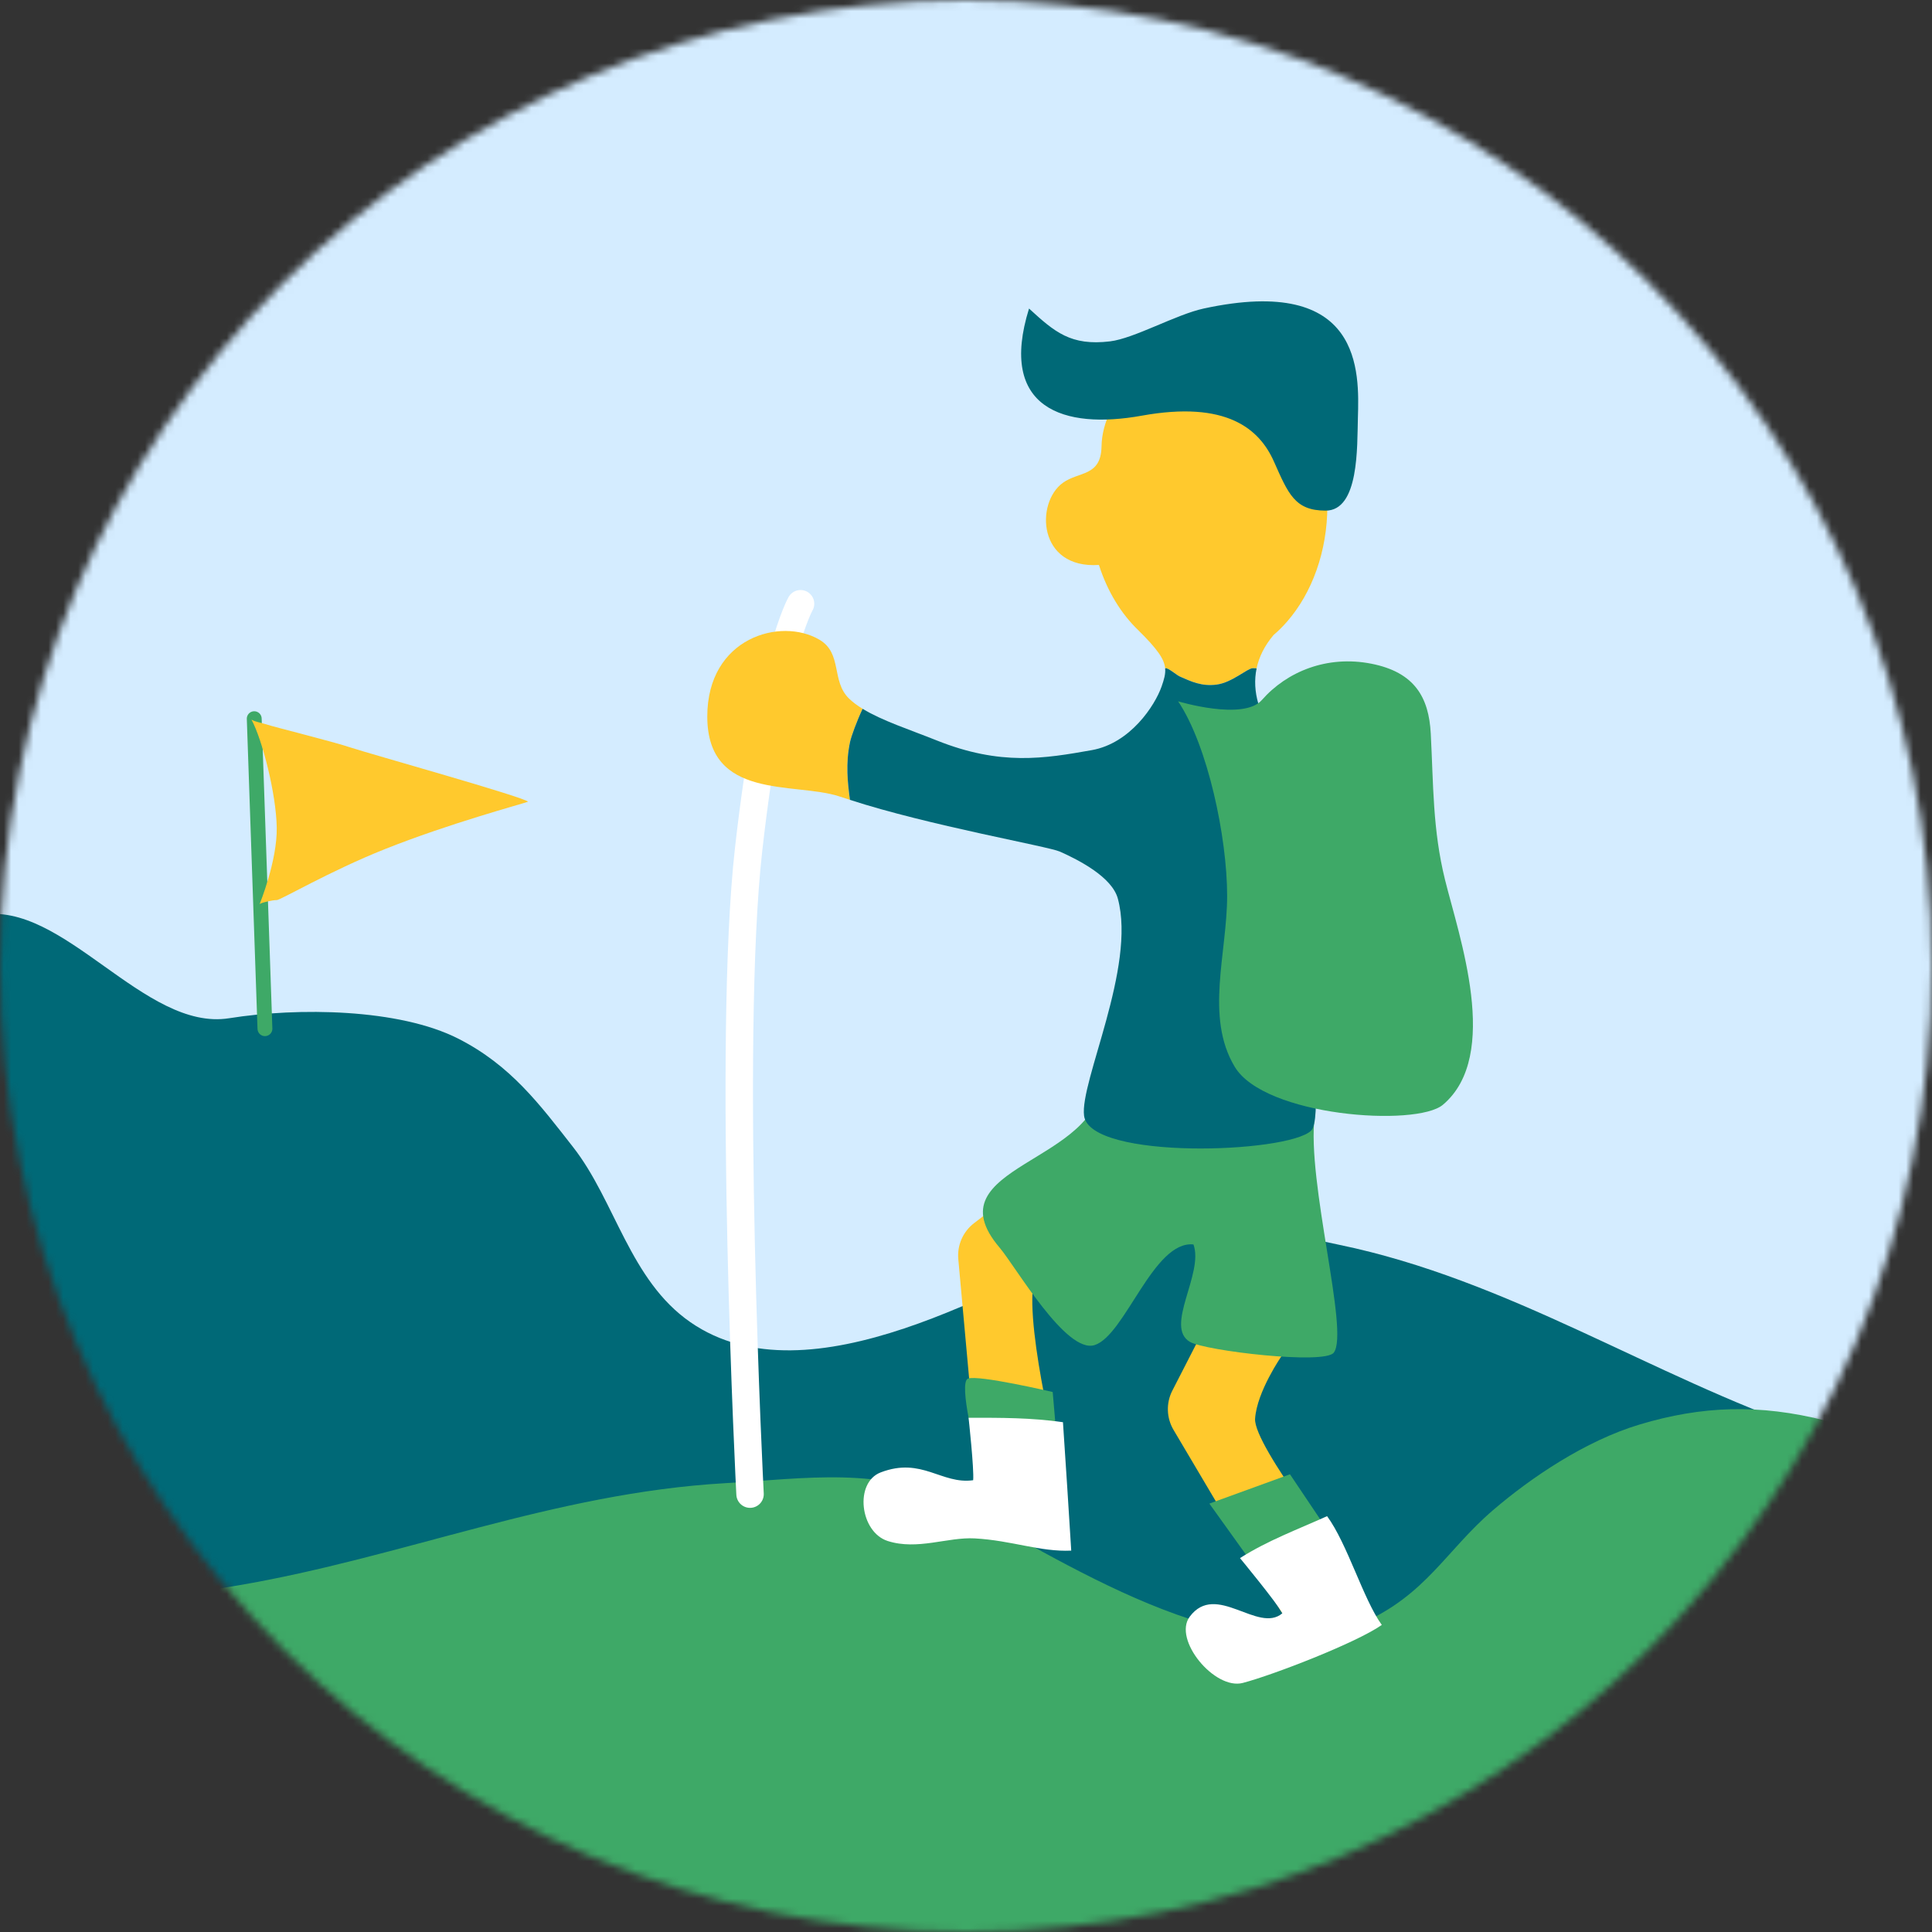 <?xml version="1.0" encoding="UTF-8"?>
<svg width="260px" height="260px" viewBox="0 0 260 260" version="1.1" xmlns="http://www.w3.org/2000/svg" xmlns:xlink="http://www.w3.org/1999/xlink">
    <rect x="0" y="0" width="260" height="260" fill="#333333" stroke="none"/>
    <!-- Generator: sketchtool 49 (51002) - http://www.bohemiancoding.com/sketch -->
    <title>2B61D26B-B71B-4FBA-8615-481F93BCC51A</title>
    <desc>Created with sketchtool.</desc>
    <defs>
        <circle id="path-1" cx="130" cy="130" r="130"></circle>
    </defs>
    <g id="MOBILE" stroke="none" stroke-width="1" fill="none" fill-rule="evenodd">
        <g id="How-to" transform="translate(-30, -452)">
            <g id="Group-2" transform="translate(16, 272)">
                <g id="Stacked-Group-2" transform="translate(14, 36)">
                    <g id="how-to-choose-the-challenge" transform="translate(0, 144)">
                        <mask id="mask-2" fill="white">
                            <use xlink:href="#path-1"></use>
                        </mask>
                        <g id="SVGID_1_"></g>
                        <g id="Group" mask="url(#mask-2)">
                            <g transform="translate(-10, -10)">
                                <rect id="Rectangle-path" stroke="none" fill="#D4ECFF" fill-rule="nonzero" x="0" y="0" width="280" height="280"></rect>
                                <path d="M280,208.589 C270.845,207.888 263.114,205.823 253.759,202.596 C232.159,195.147 213.019,182.233 190.186,177.512 C179.478,175.298 169.47,171.897 159.204,176.502 C144.884,182.928 118.89,199.002 102.913,187.937 C94.753,182.287 92.794,171.618 87.137,164.389 C82.613,158.608 78.745,153.378 71.674,149.779 C63.719,145.731 50.128,145.546 40.84,147.029 C29.406,148.854 18.512,131.115 7.369,133.15 L15.136,260.01 L280,260.01 L280,208.589 Z" id="Shape" stroke="none" fill="#006977" fill-rule="nonzero"></path>
                                <path d="M255.774,201.204 C246.693,198.884 238.965,199.213 230.667,201.7 C223.292,203.912 215.968,208.904 210.909,213.245 C204.583,218.675 201.918,224.634 193.26,228.446 C176.308,235.911 152.06,219.386 138.463,212.326 C128.717,207.266 118.444,208.972 107.59,209.599 C84.448,210.935 64.174,219.592 41.99,223.366 C29.692,225.458 20.232,226.268 7.279,224.671 L2.277,267.71 L73.589,275.998 L271.995,275.998 L271.995,211.152 C267.064,207.298 262.521,202.927 255.774,201.204 Z" id="Shape" stroke="none" fill="#3EA967" fill-rule="nonzero"></path>
                                <path d="M117.734,91.249 C117.734,91.249 113.69,98.241 110.748,124.285 C107.805,150.328 110.938,211.074 110.938,211.074" id="Shape" stroke="#FFFFFF" stroke-width="3.693" fill="none" stroke-linecap="round" stroke-linejoin="round"></path>
                                <path d="M146.949,212.347 C144.146,212.347 141.756,210.208 141.498,207.362 L138.963,179.45 C138.792,177.575 139.596,175.744 141.091,174.601 L149.718,168.003 C152.123,166.165 155.562,166.623 157.402,169.027 C159.24,171.432 158.782,174.871 156.378,176.71 C156.378,176.71 151.47,176.728 149.414,181.471 C147.358,186.214 152.414,206.371 152.414,206.371 C152.688,209.385 150.466,212.051 147.451,212.325 C147.283,212.34 147.116,212.347 146.949,212.347 Z" id="Shape" stroke="none" fill="#FFC92D" fill-rule="nonzero"></path>
                                <path d="M186.932,229.238 C185.06,229.238 183.235,228.277 182.212,226.548 L167.931,202.433 C166.972,200.813 166.91,198.815 167.77,197.14 L172.726,187.475 C174.107,184.782 177.41,183.719 180.103,185.099 C182.797,186.48 183.861,189.784 182.479,192.477 C182.479,192.477 179.139,197.278 178.904,200.929 C178.668,204.58 191.644,220.963 191.644,220.963 C193.186,223.568 192.325,226.93 189.72,228.472 C188.844,228.99 187.882,229.237 186.932,229.238 Z" id="Shape" stroke="none" fill="#FFC92D" fill-rule="nonzero"></path>
                                <polygon id="Shape" stroke="none" fill="#3EA967" fill-rule="nonzero" points="172.751 212.347 183.598 208.402 189.146 216.661 178.788 220.766"></polygon>
                                <path d="M140.265,195.528 C141.612,194.977 151.667,197.33 151.667,197.33 L152.52,207.242 L141.47,205.818 C141.47,205.818 138.917,196.079 140.265,195.528 Z" id="Shape" stroke="none" fill="#3EA967" fill-rule="nonzero"></path>
                                <path d="M158.123,155.102 C158.455,166.547 135.097,166.817 144.516,177.894 C146.681,180.44 153.466,192.244 157.31,191.015 C161.418,189.701 165.226,176.912 170.61,177.472 C172.044,181.376 166.645,188.569 170.149,190.592 C172.22,191.788 188.249,193.684 189.496,192.032 C191.621,189.215 185.81,169.006 186.927,160.176 C186.136,160.772 158.123,155.102 158.123,155.102 Z" id="Shape" stroke="none" fill="#3EA967" fill-rule="nonzero"></path>
                                <path d="M140.346,200.795 C144.819,200.795 148.727,200.782 153.048,201.393 C153.359,206.053 153.909,214.388 154.161,218.675 C149.972,218.868 146.178,217.307 141.183,217.031 C137.515,216.828 133.47,218.665 129.459,217.379 C125.732,216.184 124.938,209.516 128.528,208.146 C134.059,206.035 136.706,209.8 140.964,209.202 C141.103,207.698 140.346,200.795 140.346,200.795 Z" id="Shape" stroke="none" fill="#FFFFFF" fill-rule="nonzero"></path>
                                <path d="M176.873,219.682 C180.649,217.285 184.617,215.837 188.593,214.037 C191.353,217.805 193.445,225.191 195.956,228.676 C192.524,231.084 181.322,235.417 177.248,236.482 C173.461,237.47 167.811,230.647 170.107,227.566 C173.645,222.819 179.304,229.894 182.577,227.107 C181.888,225.762 176.873,219.682 176.873,219.682 Z" id="Shape" stroke="none" fill="#FFFFFF" fill-rule="nonzero"></path>
                                <path d="M44.214,106.718 L45.654,148.437" id="Shape" stroke="#3EA967" stroke-width="2" fill="none" stroke-linecap="round" stroke-linejoin="round"></path>
                                <path d="M172.647,57.235 C165.146,57.235 158.36,63.383 158.239,70.074 C158.164,74.164 155.199,73.411 153.038,74.973 C149.317,77.661 149.645,86.577 157.888,86.029 C159.021,89.566 160.876,92.613 163.222,94.846 L163.218,94.846 C165.763,97.361 166.688,98.688 166.801,99.96 C166.82,99.948 166.838,99.938 166.851,99.933 C167.172,99.833 168.343,100.852 168.782,101.044 C170.292,101.707 171.68,102.394 173.726,102.13 C175.773,101.865 177.826,99.972 178.557,99.927 C178.726,99.916 178.917,99.926 179.106,99.956 C179.428,98.419 180.164,96.912 181.386,95.462 C182.038,94.906 182.657,94.291 183.239,93.62 C183.239,93.62 183.239,93.62 183.239,93.62 C186.546,89.808 188.632,84.244 188.632,78.042 C188.633,66.551 181.476,57.235 172.647,57.235 Z" id="Shape" stroke="none" fill="#FFC92D" fill-rule="nonzero"></path>
                                <path d="M181.436,72.104 C179.486,67.724 175.077,63.879 163.653,65.94 C153.178,67.832 144.287,65.004 148.483,51.522 C151.928,54.679 154.097,56.572 159.377,55.94 C162.627,55.551 168.278,52.323 171.989,51.52 C193.382,46.892 192.922,60.072 192.739,66.248 C192.625,70.092 192.922,78.733 188.382,78.719 C184.253,78.706 183.385,76.484 181.436,72.104 Z" id="Shape" stroke="none" fill="#006977" fill-rule="nonzero"></path>
                                <path d="M124.403,109.812 C124.563,109.078 125.302,107.033 126.085,105.386 C125.374,104.951 124.744,104.489 124.235,103.985 C121.845,101.625 123.382,97.93 120.288,96.096 C115.079,93.01 105.183,95.796 105.183,106.426 C105.183,117.752 116.907,115.209 122.933,117.17 C123.393,117.32 123.877,117.477 124.382,117.641 C124.082,115.432 123.767,112.723 124.403,109.812 Z" id="Shape" stroke="none" fill="#FFC92D" fill-rule="nonzero"></path>
                                <path d="M179.581,105.849 C179.54,105.495 179.456,105.11 179.338,104.696 C178.881,103.106 178.781,101.516 179.107,99.957 C178.918,99.926 178.727,99.917 178.558,99.927 C177.827,99.972 175.774,101.866 173.727,102.13 C171.68,102.394 170.293,101.707 168.782,101.045 C168.344,100.853 167.173,99.833 166.852,99.934 C166.838,99.938 166.821,99.948 166.802,99.96 C166.869,100.712 166.652,101.446 166.32,102.394 C165.424,104.946 162.113,110.029 156.928,110.95 C150.57,112.078 144.66,113.09 136.05,109.64 C132.486,108.212 128.704,106.991 126.086,105.386 C125.303,107.034 124.564,109.078 124.404,109.812 C123.767,112.723 124.083,115.432 124.383,117.641 C134.974,121.092 151.041,123.896 152.631,124.603 C155.208,125.75 159.652,128.035 160.434,130.93 C162.93,140.165 155.286,155.615 155.89,160.16 C156.684,166.13 183.203,165.219 186.44,162.166 C189.192,159.57 182.483,118.579 179.581,105.849 Z" id="Shape" stroke="none" fill="#006977" fill-rule="nonzero"></path>
                                <path d="M179.822,104.2 C183.165,100.39 188.58,98.147 194.54,99.317 C200.389,100.465 202.291,103.857 202.547,108.728 C202.91,115.648 202.792,121.627 204.464,128.393 C206.332,135.954 212.046,152.039 204.184,158.673 C200.616,161.684 180.177,160.268 176.158,153.554 C172.138,146.84 175.144,138.285 175.143,130.533 C175.141,122.698 172.54,110.327 168.545,104.379 C168.544,104.379 177.328,107.042 179.822,104.2 Z" id="Shape" stroke="none" fill="#3EA967" fill-rule="nonzero"></path>
                                <path d="M47.242,121.364 C47.167,116.864 45.316,109.568 43.844,106.842 C44.372,107.164 45.092,107.238 45.682,107.436 C46.969,107.869 54.744,109.772 57.285,110.628 C59.425,111.348 80.751,117.323 81.062,117.892 C80.054,118.25 70.468,120.817 61.787,124.275 C54.41,127.214 47.707,131.153 47.246,131.132 C46.738,131.108 45.082,131.489 44.937,131.676 C44.937,131.676 47.317,125.864 47.242,121.364 Z" id="Shape" stroke="none" fill="#FFC92D" fill-rule="nonzero"></path>
                            </g>
                        </g>
                    </g>
                </g>
            </g>
        </g>
    </g>
</svg>